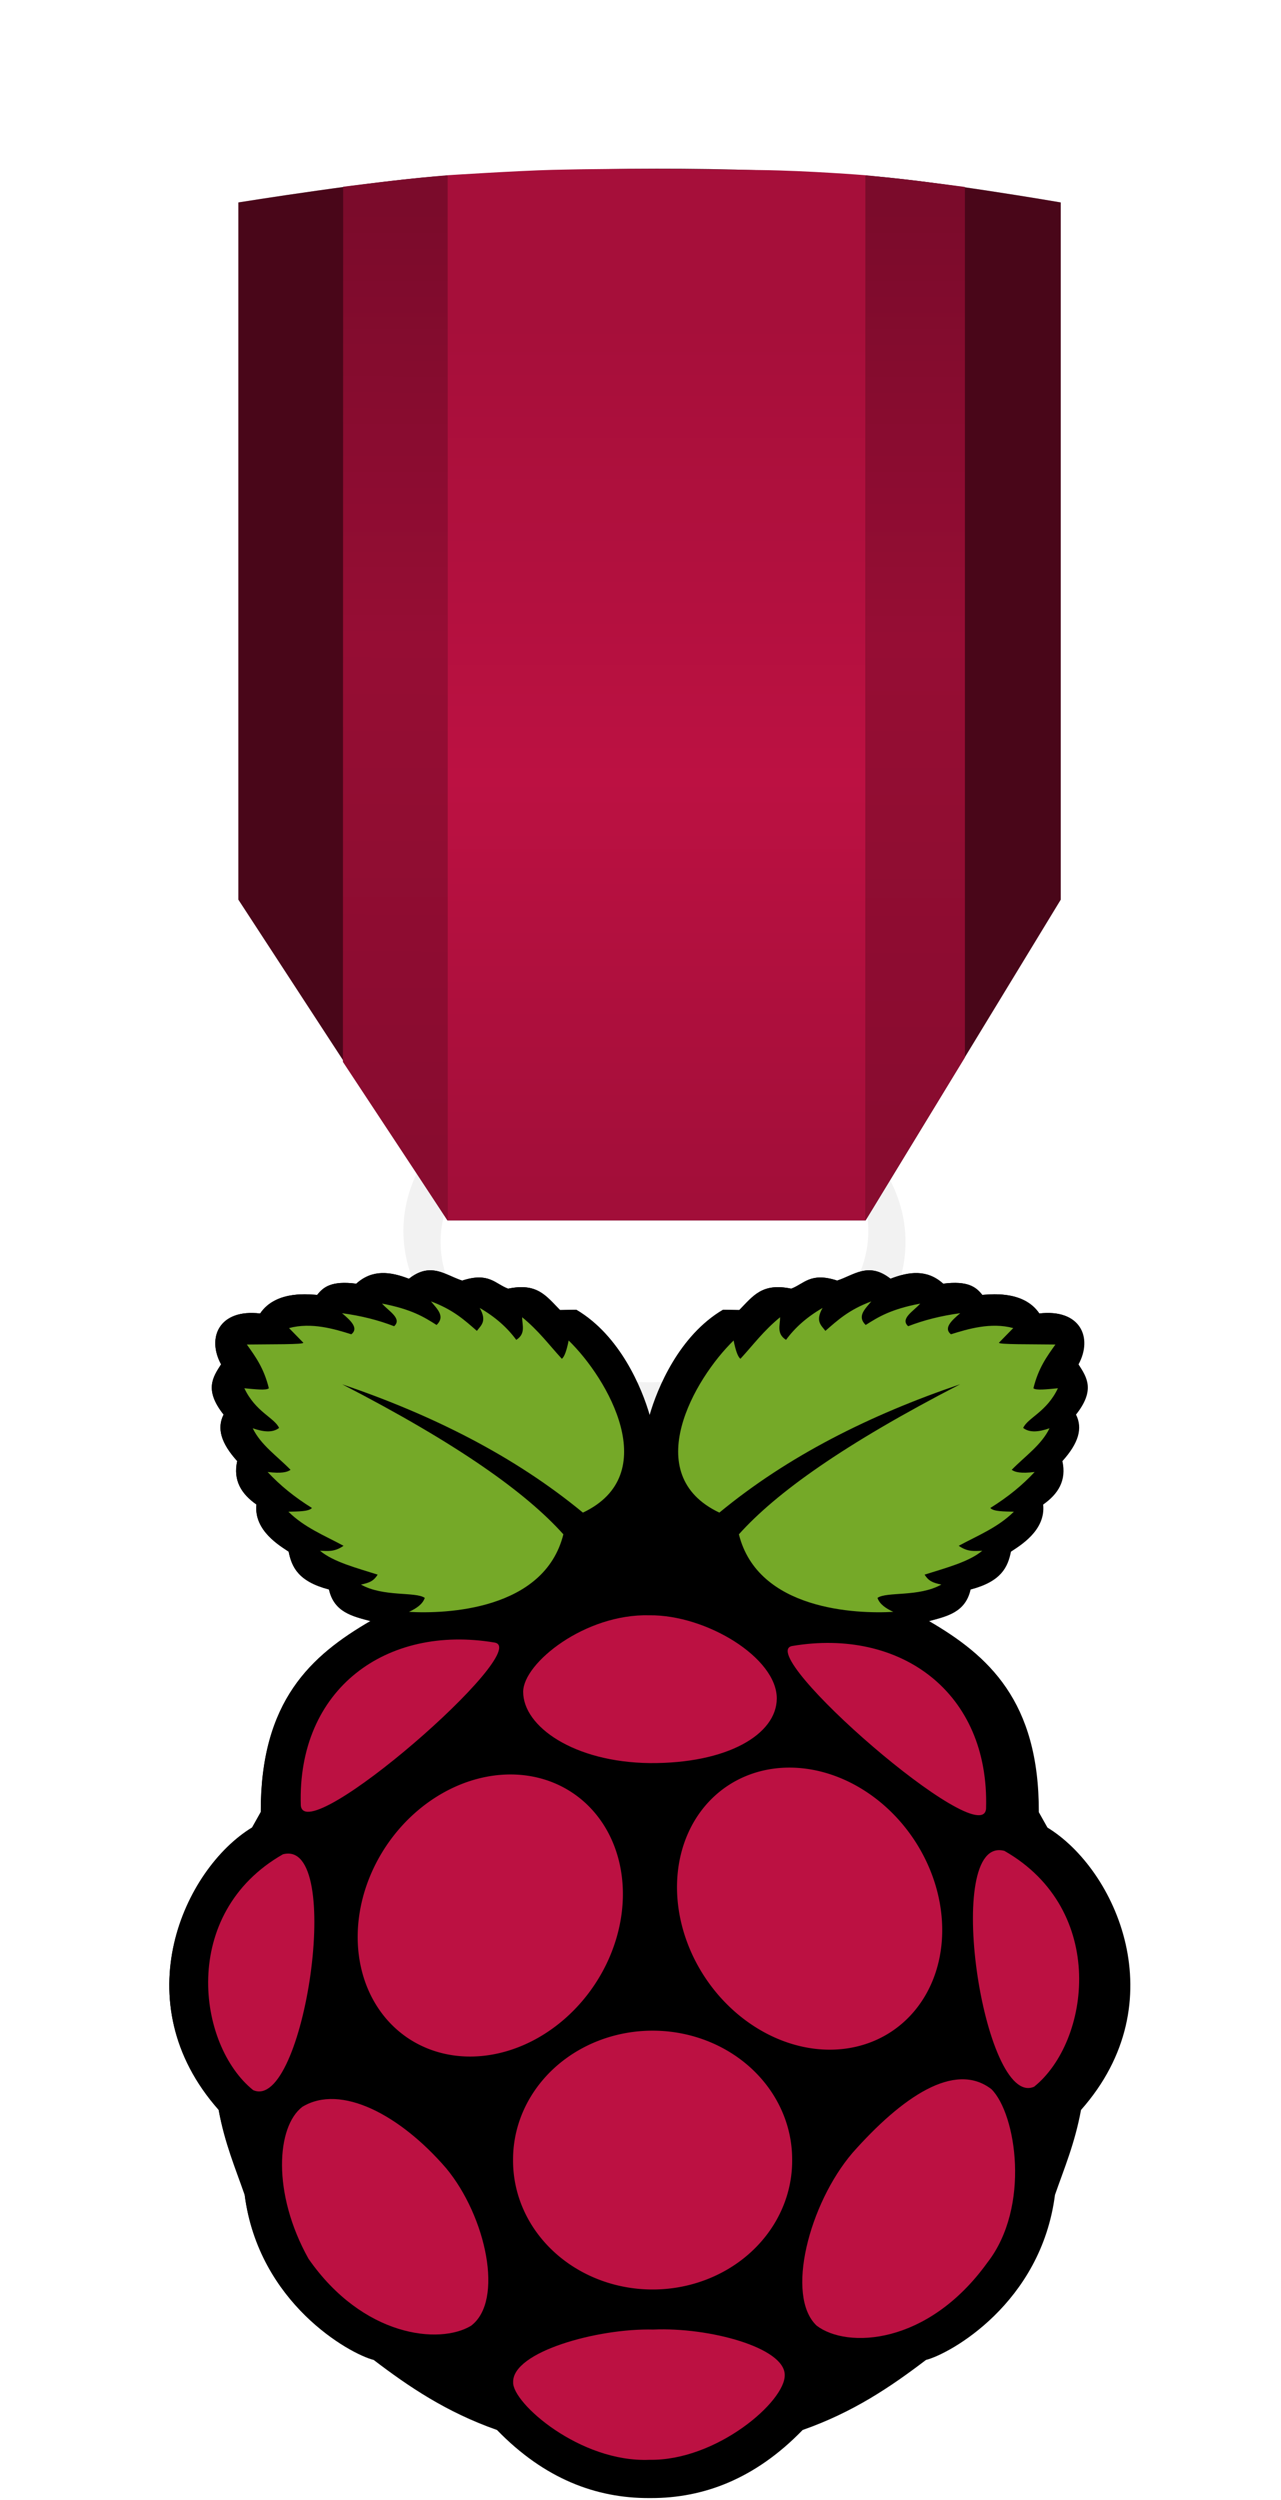<?xml version="1.0" encoding="UTF-8" standalone="no"?>
<!-- Created with Inkscape (http://www.inkscape.org/) -->

<svg
   xmlns:dc="http://purl.org/dc/elements/1.1/"
   xmlns:cc="http://creativecommons.org/ns#"
   xmlns:rdf="http://www.w3.org/1999/02/22-rdf-syntax-ns#"
   xmlns:svg="http://www.w3.org/2000/svg"
   xmlns="http://www.w3.org/2000/svg"
   xmlns:xlink="http://www.w3.org/1999/xlink"
   xmlns:sodipodi="http://sodipodi.sourceforge.net/DTD/sodipodi-0.dtd"
   xmlns:inkscape="http://www.inkscape.org/namespaces/inkscape"
   width="525.17"
   height="1024.404"
   id="svg2"
   version="1.1"
   inkscape:version="0.48.4 r9939"
   sodipodi:docname="raspberry.svg"
   inkscape:export-filename="/home/marguerite/Public/openSUSE-zh-artwork/forum/raspberry.png"
   inkscape:export-xdpi="8.2299995"
   inkscape:export-ydpi="8.2299995">
  <defs
     id="defs4">
    <linearGradient
       id="linearGradient3899">
      <stop
         id="stop3901"
         offset="0"
         style="stop-color:#a60f3a;stop-opacity:1;" />
      <stop
         style="stop-color:#bc1142;stop-opacity:1;"
         offset="0.519"
         id="stop3903" />
      <stop
         id="stop3905"
         offset="1"
         style="stop-color:#a20e39;stop-opacity:1;" />
    </linearGradient>
    <linearGradient
       id="linearGradient5400">
      <stop
         style="stop-color:#eaebd6;stop-opacity:1;"
         offset="0"
         id="stop5402" />
      <stop
         style="stop-color:#fffdfe;stop-opacity:1;"
         offset="1"
         id="stop5404" />
    </linearGradient>
    <linearGradient
       id="linearGradient3851">
      <stop
         style="stop-color:#7b0b2b;stop-opacity:1;"
         offset="0"
         id="stop3853" />
      <stop
         id="stop3865"
         offset="0.454"
         style="stop-color:#960d34;stop-opacity:1;" />
      <stop
         style="stop-color:#880c2f;stop-opacity:1;"
         offset="1"
         id="stop3855" />
    </linearGradient>
    <linearGradient
       id="linearGradient3839">
      <stop
         style="stop-color:#7b0b2b;stop-opacity:1;"
         offset="0"
         id="stop3841" />
      <stop
         id="stop3847"
         offset="0.455"
         style="stop-color:#960d34;stop-opacity:1;" />
      <stop
         style="stop-color:#880c2f;stop-opacity:1;"
         offset="1"
         id="stop3843" />
    </linearGradient>
    <linearGradient
       id="linearGradient3817">
      <stop
         style="stop-color:#106996;stop-opacity:1;"
         offset="0"
         id="stop3819" />
      <stop
         id="stop3825"
         offset="0.452"
         style="stop-color:#1aa7ed;stop-opacity:1;" />
      <stop
         style="stop-color:#1793d1;stop-opacity:1;"
         offset="1"
         id="stop3821" />
    </linearGradient>
    <filter
       inkscape:collect="always"
       id="filter3980"
       x="-0.205"
       width="1.41"
       y="-0.16"
       height="1.321"
       color-interpolation-filters="sRGB">
      <feGaussianBlur
         inkscape:collect="always"
         stdDeviation="28.804"
         id="feGaussianBlur3982" />
    </filter>
    <linearGradient
       inkscape:collect="always"
       xlink:href="#linearGradient3851"
       id="linearGradient3985"
       gradientUnits="userSpaceOnUse"
       x1="515"
       y1="72.362"
       x2="515"
       y2="460.362" />
    <linearGradient
       inkscape:collect="always"
       xlink:href="#linearGradient3839"
       id="linearGradient3988"
       gradientUnits="userSpaceOnUse"
       x1="281"
       y1="72.362"
       x2="280"
       y2="459.362" />
    <linearGradient
       inkscape:collect="always"
       xlink:href="#linearGradient3817"
       id="linearGradient3991"
       gradientUnits="userSpaceOnUse"
       x1="388.571"
       y1="57.21"
       x2="388.571"
       y2="486.648" />
    <filter
       id="filter4077"
       height="1.3"
       width="1.3"
       y="-0.15"
       x="-0.15"
       inkscape:menu-tooltip="Silk carpet texture, horizontal stripes"
       inkscape:menu="Textures"
       inkscape:label="Silk carpet"
       color-interpolation-filters="sRGB">
      <feTurbulence
         id="feTurbulence4079"
         type="turbulence"
         numOctaves="2"
         baseFrequency="0.01 0.11"
         seed="10" />
      <feColorMatrix
         id="feColorMatrix4081"
         result="result5"
         values="1 0 0 0 0 0 1 0 0 0 0 0 1 0 0 0 0 0 1.3 0 " />
      <feComposite
         id="feComposite4083"
         in2="result5"
         in="SourceGraphic"
         operator="out" />
      <feMorphology
         id="feMorphology4085"
         operator="dilate"
         radius="1.3"
         result="result3" />
      <feTurbulence
         id="feTurbulence4087"
         numOctaves="3"
         baseFrequency="0.08 0.05"
         type="fractalNoise"
         seed="7"
         result="result6" />
      <feGaussianBlur
         id="feGaussianBlur4089"
         stdDeviation="0.5"
         result="result7" />
      <feDisplacementMap
         id="feDisplacementMap4091"
         in2="result7"
         in="result3"
         xChannelSelector="R"
         yChannelSelector="G"
         scale="3"
         result="result4" />
      <feComposite
         id="feComposite4093"
         in2="result4"
         in="result4"
         k1="1"
         result="result2"
         operator="arithmetic"
         k2="1"
         k3="0"
         k4="0" />
      <feBlend
         id="feBlend4095"
         in2="result4"
         mode="normal"
         in="result2" />
    </filter>
    <filter
       id="filter4122"
       inkscape:label="Inner Shadow"
       inkscape:menu="Shadows and Glows"
       inkscape:menu-tooltip="Adds a colorizable drop shadow inside"
       color-interpolation-filters="sRGB">
      <feGaussianBlur
         id="feGaussianBlur4124"
         result="result6"
         stdDeviation="1.5" />
      <feComposite
         id="feComposite4126"
         in2="result6"
         operator="atop"
         in="SourceGraphic"
         result="result8" />
      <feComposite
         id="feComposite4128"
         in2="SourceAlpha"
         in="result8"
         operator="atop"
         result="fbSourceGraphic" />
      <feColorMatrix
         result="fbSourceGraphicAlpha"
         in="fbSourceGraphic"
         values="0 0 0 -1 0 0 0 0 -1 0 0 0 0 -1 0 0 0 0 1 0"
         id="feColorMatrix4168" />
      <feGaussianBlur
         id="feGaussianBlur4170"
         stdDeviation="4"
         result="result8"
         in="fbSourceGraphic" />
      <feOffset
         id="feOffset4172"
         dx="4"
         dy="4"
         result="result11" />
      <feComposite
         id="feComposite4174"
         in2="result11"
         result="result6"
         in="fbSourceGraphic"
         operator="in" />
      <feFlood
         id="feFlood4176"
         result="result10"
         in="result6"
         flood-opacity="1"
         flood-color="rgb(0,0,0)" />
      <feBlend
         id="feBlend4178"
         in2="result10"
         mode="normal"
         in="result6"
         result="result12" />
      <feComposite
         id="feComposite4180"
         in2="fbSourceGraphic"
         result="result2"
         operator="in" />
    </filter>
    <filter
       inkscape:collect="always"
       id="filter4190"
       inkscape:label="Sharpen"
       inkscape:menu="Image effects"
       inkscape:menu-tooltip="Sharpen edges and boundaries within the object, force=0.15"
       color-interpolation-filters="sRGB"
       x="0"
       y="0"
       width="1"
       height="1">
      <feGaussianBlur
         inkscape:collect="always"
         stdDeviation="2.565"
         id="feGaussianBlur4192"
         result="fbSourceGraphic" />
      <feColorMatrix
         result="fbSourceGraphicAlpha"
         in="fbSourceGraphic"
         values="0 0 0 -1 0 0 0 0 -1 0 0 0 0 -1 0 0 0 0 1 0"
         id="feColorMatrix4238" />
      <feGaussianBlur
         id="feGaussianBlur4240"
         in="fbSourceGraphic"
         stdDeviation="0.01 5"
         result="fbSourceGraphic" />
      <feColorMatrix
         result="fbSourceGraphicAlpha"
         in="fbSourceGraphic"
         values="0 0 0 -1 0 0 0 0 -1 0 0 0 0 -1 0 0 0 0 1 0"
         id="feColorMatrix4242" />
      <feConvolveMatrix
         id="feConvolveMatrix4244"
         order="3 3"
         kernelMatrix="0 -0.15 0 -0.15 1.6 -0.15 0 -0.15 0"
         divisor="1"
         in="fbSourceGraphic"
         targetX="1"
         targetY="1" />
    </filter>
    <linearGradient
       inkscape:collect="always"
       xlink:href="#linearGradient3509"
       id="linearGradient4353"
       gradientUnits="userSpaceOnUse"
       x1="-528.156"
       y1="241.797"
       x2="-117.812"
       y2="241.797" />
    <linearGradient
       id="linearGradient3509">
      <stop
         id="stop3511"
         style="stop-color:#ffffff;stop-opacity:1"
         offset="0" />
      <stop
         id="stop3513"
         style="stop-color:#ffffff;stop-opacity:0"
         offset="1" />
    </linearGradient>
    <linearGradient
       id="linearGradient5268">
      <stop
         id="stop5270"
         style="stop-color:#ffffff;stop-opacity:1"
         offset="0" />
      <stop
         id="stop5272"
         style="stop-color:#ffffff;stop-opacity:0"
         offset="1" />
    </linearGradient>
    <linearGradient
       id="linearGradient5275">
      <stop
         id="stop5277"
         style="stop-color:#ffffff;stop-opacity:1"
         offset="0" />
      <stop
         id="stop5279"
         style="stop-color:#ffffff;stop-opacity:0"
         offset="1" />
    </linearGradient>
    <linearGradient
       inkscape:collect="always"
       xlink:href="#linearGradient3509"
       id="linearGradient4646"
       gradientUnits="userSpaceOnUse"
       x1="277.945"
       y1="706.171"
       x2="273.608"
       y2="441.798"
       gradientTransform="translate(21.311,6.943)" />
    <linearGradient
       id="linearGradient5282">
      <stop
         id="stop5284"
         style="stop-color:#ffffff;stop-opacity:1"
         offset="0" />
      <stop
         id="stop5286"
         style="stop-color:#ffffff;stop-opacity:0"
         offset="1" />
    </linearGradient>
    <linearGradient
       inkscape:collect="always"
       xlink:href="#linearGradient5400"
       id="linearGradient5406"
       x1="351"
       y1="530.362"
       x2="351"
       y2="966.62"
       gradientUnits="userSpaceOnUse" />
    <filter
       id="filter5408"
       inkscape:label="Inner Shadow"
       inkscape:menu="Shadows and Glows"
       inkscape:menu-tooltip="Adds a colorizable drop shadow inside"
       color-interpolation-filters="sRGB">
      <feGaussianBlur
         id="feGaussianBlur5410"
         result="result6"
         stdDeviation="1.5" />
      <feComposite
         id="feComposite5412"
         in2="result6"
         operator="atop"
         in="SourceGraphic"
         result="result8" />
      <feComposite
         id="feComposite5414"
         in2="SourceAlpha"
         in="result8"
         operator="atop"
         result="fbSourceGraphic" />
      <feColorMatrix
         result="fbSourceGraphicAlpha"
         in="fbSourceGraphic"
         values="0 0 0 -1 0 0 0 0 -1 0 0 0 0 -1 0 0 0 0 1 0"
         id="feColorMatrix5416" />
      <feGaussianBlur
         id="feGaussianBlur5418"
         stdDeviation="4"
         result="result8"
         in="fbSourceGraphic" />
      <feOffset
         id="feOffset5420"
         dx="4"
         dy="4"
         result="result11" />
      <feComposite
         id="feComposite5422"
         in2="result11"
         result="result6"
         in="fbSourceGraphic"
         operator="in" />
      <feFlood
         id="feFlood5424"
         result="result10"
         in="result6"
         flood-opacity="1"
         flood-color="rgb(0,0,0)" />
      <feBlend
         id="feBlend5426"
         in2="result10"
         mode="normal"
         in="result6"
         result="result12" />
      <feComposite
         id="feComposite5428"
         in2="fbSourceGraphic"
         result="result2"
         operator="in" />
    </filter>
    <radialGradient
       gradientUnits="userSpaceOnUse"
       r="14.32"
       cy="44.608"
       cx="78.776"
       id="rect10551_3_">
      <stop
         id="stop95"
         style="stop-color:#2E3436"
         offset="0" />
      <stop
         id="stop97"
         style="stop-color:#000000;stop-opacity:1;"
         offset="0.722" />
      <stop
         id="stop99"
         style="stop-color:#2E3436"
         offset="1" />
    </radialGradient>
    <clipPath
       id="clipPath3368"
       clipPathUnits="userSpaceOnUse">
      <rect
         y="-31.078"
         x="57.035"
         height="653.875"
         width="915.425"
         id="rect3370"
         style="fill:#1f1f1f;fill-opacity:1;stroke:none"
         rx="20.782"
         ry="20.782" />
    </clipPath>
    <mask
       id="mask3667"
       maskUnits="userSpaceOnUse">
      <g
         style="filter:url(#filter3587)"
         id="g3669">
        <rect
           style="fill:url(#linearGradient3675);fill-opacity:1;stroke:none"
           id="rect3671"
           width="577.109"
           height="1144.758"
           x="-296.439"
           y="790.613" />
        <rect
           y="790.613"
           x="-990.231"
           height="1144.758"
           width="577.109"
           id="rect3673"
           style="fill:url(#linearGradient3677);fill-opacity:1;stroke:none"
           transform="scale(-1,1)" />
      </g>
    </mask>
    <filter
       color-interpolation-filters="sRGB"
       id="filter3587"
       inkscape:collect="always">
      <feGaussianBlur
         id="feGaussianBlur3589"
         stdDeviation="14.706"
         inkscape:collect="always" />
    </filter>
    <linearGradient
       y2="1362.992"
       x2="198.677"
       y1="1362.992"
       x1="-116.683"
       gradientUnits="userSpaceOnUse"
       id="linearGradient3675"
       xlink:href="#linearGradient3563"
       inkscape:collect="always" />
    <linearGradient
       id="linearGradient3563"
       inkscape:collect="always">
      <stop
         id="stop3565"
         offset="0"
         style="stop-color:#ffffff;stop-opacity:1;" />
      <stop
         id="stop3567"
         offset="1"
         style="stop-color:#ffffff;stop-opacity:0;" />
    </linearGradient>
    <linearGradient
       y2="1362.992"
       x2="198.677"
       y1="1362.992"
       x1="-116.683"
       gradientTransform="translate(-693.792,0)"
       gradientUnits="userSpaceOnUse"
       id="linearGradient3677"
       xlink:href="#linearGradient3563"
       inkscape:collect="always" />
    <mask
       id="mask3521"
       maskUnits="userSpaceOnUse">
      <rect
         y="919.911"
         x="-156.526"
         height="804.169"
         width="1087.993"
         id="rect3523"
         style="fill:url(#radialGradient3525);fill-opacity:1;stroke:none" />
    </mask>
    <radialGradient
       r="543.996"
       fy="1331.456"
       fx="389.47"
       cy="1331.456"
       cx="389.47"
       gradientTransform="matrix(0.965,0,0,1.307,11.547,-418.546)"
       gradientUnits="userSpaceOnUse"
       id="radialGradient3525"
       xlink:href="#linearGradient3469"
       inkscape:collect="always" />
    <linearGradient
       id="linearGradient3469">
      <stop
         id="stop3471"
         offset="0"
         style="stop-color:#ffffff;stop-opacity:0;" />
      <stop
         id="stop3473"
         offset="1"
         style="stop-color:#ffffff;stop-opacity:1;" />
    </linearGradient>
    <mask
       id="mask3702"
       maskUnits="userSpaceOnUse">
      <rect
         transform="scale(1,-1)"
         ry="0"
         rx="1.089"
         y="-100.865"
         x="-68.231"
         height="42.521"
         width="214.581"
         id="rect3704"
         style="fill:url(#linearGradient3706);fill-opacity:1;stroke:none" />
    </mask>
    <linearGradient
       y2="111.628"
       x2="49.443"
       y1="72.074"
       x1="49.443"
       gradientTransform="translate(0,-191.233)"
       gradientUnits="userSpaceOnUse"
       id="linearGradient3706"
       xlink:href="#linearGradient3686"
       inkscape:collect="always" />
    <linearGradient
       id="linearGradient3686"
       inkscape:collect="always">
      <stop
         id="stop3688"
         offset="0"
         style="stop-color:#ffffff;stop-opacity:1;" />
      <stop
         id="stop3690"
         offset="1"
         style="stop-color:#ffffff;stop-opacity:0;" />
    </linearGradient>
    <clipPath
       id="clipPath4613"
       clipPathUnits="userSpaceOnUse">
      <rect
         y="-31.078"
         x="57.035"
         height="653.875"
         width="915.425"
         id="rect4615"
         style="fill:#1f1f1f;fill-opacity:1;stroke:none"
         rx="20.782"
         ry="20.782" />
    </clipPath>
    <mask
       id="mask4617"
       maskUnits="userSpaceOnUse">
      <g
         style="filter:url(#filter3587)"
         id="g4619">
        <rect
           style="fill:url(#linearGradient3675);fill-opacity:1;stroke:none"
           id="rect4621"
           width="577.109"
           height="1144.758"
           x="-296.439"
           y="790.613" />
        <rect
           y="790.613"
           x="-990.231"
           height="1144.758"
           width="577.109"
           id="rect4623"
           style="fill:url(#linearGradient3677);fill-opacity:1;stroke:none"
           transform="scale(-1,1)" />
      </g>
    </mask>
    <linearGradient
       y2="1362.992"
       x2="198.677"
       y1="1362.992"
       x1="-116.683"
       gradientUnits="userSpaceOnUse"
       id="linearGradient4629"
       xlink:href="#linearGradient3563"
       inkscape:collect="always" />
    <linearGradient
       y2="1362.992"
       x2="198.677"
       y1="1362.992"
       x1="-116.683"
       gradientTransform="translate(-693.792,0)"
       gradientUnits="userSpaceOnUse"
       id="linearGradient4637"
       xlink:href="#linearGradient3563"
       inkscape:collect="always" />
    <mask
       id="mask4701"
       maskUnits="userSpaceOnUse">
      <rect
         y="919.911"
         x="-156.526"
         height="804.169"
         width="1087.993"
         id="rect4703"
         style="fill:url(#radialGradient3525);fill-opacity:1;stroke:none" />
    </mask>
    <radialGradient
       r="543.996"
       fy="1331.456"
       fx="389.47"
       cy="1331.456"
       cx="389.47"
       gradientTransform="matrix(0.965,0,0,1.307,11.547,-418.546)"
       gradientUnits="userSpaceOnUse"
       id="radialGradient4705"
       xlink:href="#linearGradient3469"
       inkscape:collect="always" />
    <linearGradient
       id="linearGradient4707">
      <stop
         id="stop4709"
         offset="0"
         style="stop-color:#ffffff;stop-opacity:0;" />
      <stop
         id="stop4711"
         offset="1"
         style="stop-color:#ffffff;stop-opacity:1;" />
    </linearGradient>
    <linearGradient
       id="linearGradient3398">
      <stop
         id="stop3400"
         offset="0"
         style="stop-color:#4dc7ff;stop-opacity:1;" />
      <stop
         id="stop3402"
         offset="1"
         style="stop-color:#c6f4ff;stop-opacity:0;" />
    </linearGradient>
    <linearGradient
       gradientTransform="translate(229.838,405.962)"
       y2="31.235"
       x2="104.532"
       y1="26.589"
       x1="92.628"
       gradientUnits="userSpaceOnUse"
       id="XMLID_1_">
      <stop
         id="stop19"
         style="stop-color:#FFFFFF"
         offset="0" />
      <stop
         id="stop21"
         style="stop-color:#888888"
         offset="0.639" />
    </linearGradient>
    <linearGradient
       id="linearGradient3290">
      <stop
         style="stop-color:yellow;stop-opacity:1;"
         offset="0"
         id="stop4492" />
      <stop
         style="stop-color:#f07800;stop-opacity:1;"
         offset="1"
         id="stop4494" />
    </linearGradient>
    <linearGradient
       gradientTransform="translate(229.838,405.962)"
       y2="31.235"
       x2="104.532"
       y1="26.589"
       x1="92.628"
       gradientUnits="userSpaceOnUse"
       id="linearGradient4781">
      <stop
         id="stop4783"
         style="stop-color:#FFFFFF"
         offset="0" />
      <stop
         id="stop4785"
         style="stop-color:#888888"
         offset="0.639" />
    </linearGradient>
    <linearGradient
       id="linearGradient3309">
      <stop
         style="stop-color:#f8ff8a;stop-opacity:1"
         offset="0"
         id="stop3311" />
      <stop
         style="stop-color:#ffffff;stop-opacity:0;"
         offset="1"
         id="stop3313" />
    </linearGradient>
    <linearGradient
       id="linearGradient1563">
      <stop
         id="stop1565"
         offset="0"
         style="stop-color:#ffffff;stop-opacity:1;" />
      <stop
         id="stop1567"
         offset="1"
         style="stop-color:white;stop-opacity:0;" />
    </linearGradient>
    <linearGradient
       id="linearGradient3946">
      <stop
         style="stop-color:#552b00;stop-opacity:1;"
         offset="0"
         id="stop3624" />
      <stop
         style="stop-color:#673400;stop-opacity:0;"
         offset="1"
         id="stop3950" />
    </linearGradient>
    <linearGradient
       id="linearGradient4845">
      <stop
         id="stop4847"
         offset="0"
         style="stop-color:#4dc7ff;stop-opacity:1;" />
      <stop
         id="stop4849"
         offset="1"
         style="stop-color:#c6f4ff;stop-opacity:0;" />
    </linearGradient>
    <linearGradient
       x1="9.6"
       y1="68.4"
       x2="129.6"
       y2="68.4"
       id="XMLID_18_"
       gradientUnits="userSpaceOnUse"
       gradientTransform="matrix(-1,-4.371139e-8,4.371139e-8,-1,1186.544,-193.371)">
      <stop
         style="stop-color:#003685;stop-opacity:1"
         offset="0"
         id="stop3251" />
      <stop
         style="stop-color:#083c8f;stop-opacity:1"
         offset="0.011"
         id="stop15" />
      <stop
         style="stop-color:#2451b1;stop-opacity:1"
         offset="0.053"
         id="stop17" />
      <stop
         style="stop-color:#3b63cd;stop-opacity:1"
         offset="0.099"
         id="stop3716" />
      <stop
         style="stop-color:#4d71e3;stop-opacity:1"
         offset="0.148"
         id="stop3718" />
      <stop
         style="stop-color:#597bf3;stop-opacity:1"
         offset="0.201"
         id="stop23" />
      <stop
         style="stop-color:#6180fc;stop-opacity:1"
         offset="0.262"
         id="stop25" />
      <stop
         style="stop-color:#6382ff;stop-opacity:1"
         offset="0.349"
         id="stop27" />
      <stop
         style="stop-color:#6382ff;stop-opacity:1"
         offset="0.586"
         id="stop31" />
      <stop
         style="stop-color:#003685;stop-opacity:1"
         offset="1"
         id="stop33" />
    </linearGradient>
    <radialGradient
       cx="69.6"
       cy="68.4"
       r="85"
       id="XMLID_20_"
       gradientUnits="userSpaceOnUse"
       gradientTransform="translate(1047.343,-330.171)">
      <stop
         style="stop-color:#6193ff;stop-opacity:1"
         offset="0.5"
         id="stop47" />
      <stop
         style="stop-color:#003685;stop-opacity:1"
         offset="0.781"
         id="stop3728" />
      <stop
         style="stop-color:#709dff;stop-opacity:1"
         offset="1"
         id="stop3730" />
    </radialGradient>
    <radialGradient
       cx="69.6"
       cy="145.4"
       r="141"
       id="XMLID_21_"
       gradientUnits="userSpaceOnUse"
       gradientTransform="translate(1047.343,-330.171)">
      <stop
         style="stop-color:#2c72c7;stop-opacity:0"
         offset="0.337"
         id="stop58" />
      <stop
         style="stop-color:#2c72c7;stop-opacity:1"
         offset="0.58"
         id="stop60" />
      <stop
         style="stop-color:#2c72c7;stop-opacity:0"
         offset="1"
         id="stop62" />
    </radialGradient>
    <filter
       color-interpolation-filters="sRGB"
       id="AI_Sfocatura_4">
      <feGaussianBlur
         stdDeviation="4"
         id="feGaussianBlur6" />
    </filter>
    <clipPath
       id="clipPath4458">
      <use
         id="use4460"
         x="0"
         y="0"
         width="1"
         height="1"
         xlink:href="#XMLID_10_" />
    </clipPath>
    <linearGradient
       x1="115.977"
       y1="72.4"
       x2="115.977"
       y2="120.4"
       id="XMLID_23_"
       gradientUnits="userSpaceOnUse">
      <stop
         style="stop-color:#00316e;stop-opacity:0"
         offset="0"
         id="stop79" />
      <stop
         style="stop-color:#00316e;stop-opacity:1"
         offset="1"
         id="stop81" />
    </linearGradient>
    <filter
       color-interpolation-filters="sRGB"
       x="-0.292"
       width="1.584"
       y="-0.057"
       height="1.115"
       id="filter4442">
      <feGaussianBlur
         inkscape:collect="always"
         stdDeviation="2.409"
         id="feGaussianBlur4444" />
    </filter>
    <linearGradient
       x1="115.977"
       y1="72.4"
       x2="115.977"
       y2="120.4"
       id="linearGradient4890"
       gradientUnits="userSpaceOnUse">
      <stop
         style="stop-color:#00316e;stop-opacity:0"
         offset="0"
         id="stop4892" />
      <stop
         style="stop-color:#00316e;stop-opacity:1"
         offset="1"
         id="stop4894" />
    </linearGradient>
    <filter
       color-interpolation-filters="sRGB"
       x="-0.292"
       width="1.584"
       y="-0.057"
       height="1.115"
       id="filter4446">
      <feGaussianBlur
         inkscape:collect="always"
         stdDeviation="2.409"
         id="feGaussianBlur4448" />
    </filter>
    <radialGradient
       cx="76.764"
       cy="58.062"
       r="66.164"
       id="XMLID_27_"
       gradientUnits="userSpaceOnUse"
       gradientTransform="matrix(0.94,0,0,0.94,4.215,4.133)">
      <stop
         style="stop-color:#ffffff;stop-opacity:1"
         offset="0"
         id="stop3750" />
      <stop
         style="stop-color:#fdfdfc;stop-opacity:1"
         offset="0.328"
         id="stop109" />
      <stop
         style="stop-color:#f4f5f4;stop-opacity:1"
         offset="0.677"
         id="stop3753" />
      <stop
         style="stop-color:#cacfd0;stop-opacity:1;"
         offset="1"
         id="stop3755" />
    </radialGradient>
    <radialGradient
       cx="66.137"
       cy="0.754"
       r="81.971"
       id="XMLID_25_"
       gradientUnits="userSpaceOnUse"
       gradientTransform="matrix(0.946,0,0,1,1051.132,-330.171)">
      <stop
         style="stop-color:#ffffff;stop-opacity:1;"
         offset="0.13"
         id="stop3759" />
      <stop
         style="stop-color:#ffffff;stop-opacity:0.169;"
         offset="0.5"
         id="stop3761" />
    </radialGradient>
    <radialGradient
       inkscape:collect="always"
       xlink:href="#linearGradient3699"
       id="radialGradient5881"
       gradientUnits="userSpaceOnUse"
       gradientTransform="matrix(0.517,0,0,2.85,50.509,-495.841)"
       cx="104.53"
       cy="249.748"
       fx="104.53"
       fy="249.748"
       r="58.048" />
    <linearGradient
       id="linearGradient3699">
      <stop
         id="stop3701"
         offset="0"
         style="stop-color:#ffffff;stop-opacity:1;" />
      <stop
         id="stop3703"
         offset="1"
         style="stop-color:#ffffff;stop-opacity:0;" />
    </linearGradient>
    <filter
       color-interpolation-filters="sRGB"
       id="filter4916">
      <feGaussianBlur
         stdDeviation="4"
         id="feGaussianBlur4918" />
    </filter>
    <linearGradient
       id="linearGradient3207">
      <stop
         style="stop-color:#ffffff;stop-opacity:1;"
         offset="0"
         id="stop3209" />
      <stop
         style="stop-color:#ffffff;stop-opacity:0;"
         offset="1"
         id="stop3211" />
    </linearGradient>
    <linearGradient
       id="XMLID_24_"
       gradientUnits="userSpaceOnUse"
       x1="181.016"
       y1="0"
       x2="181.016"
       y2="142.493">
      <stop
         offset="0"
         style="stop-color:#9fa4a5;stop-opacity:1;"
         id="stop3805" />
      <stop
         offset="0.455"
         style="stop-color:#cdd0d3;stop-opacity:1;"
         id="stop3807" />
      <stop
         offset="1"
         style="stop-color:#ffffff;stop-opacity:1;"
         id="stop64" />
    </linearGradient>
    <linearGradient
       y2="291.213"
       x2="212.952"
       y1="252.209"
       x1="431.973"
       gradientUnits="userSpaceOnUse"
       id="linearGradient5228">
      <stop
         id="stop5230"
         style="stop-color:#555555;stop-opacity:0.759;"
         offset="0" />
      <stop
         id="stop5232"
         style="stop-color:#666666;stop-opacity:0.241;"
         offset="0.5" />
      <stop
         id="stop5234"
         style="stop-color:#333333;stop-opacity:0.81;"
         offset="0.899" />
    </linearGradient>
    <linearGradient
       id="linearGradient4947"
       gradientUnits="userSpaceOnUse"
       x1="181.016"
       y1="0"
       x2="181.016"
       y2="142.493">
      <stop
         offset="0"
         style="stop-color:#9fa4a5;stop-opacity:1;"
         id="stop4949" />
      <stop
         offset="0.455"
         style="stop-color:#cdd0d3;stop-opacity:1;"
         id="stop4951" />
      <stop
         offset="1"
         style="stop-color:#ffffff;stop-opacity:1;"
         id="stop4953" />
    </linearGradient>
    <linearGradient
       id="XMLID_9_"
       gradientUnits="userSpaceOnUse"
       x1="71.999"
       y1="14.258"
       x2="71.999"
       y2="19.958"
       gradientTransform="matrix(1.003,0,0,1,-8.237,8)">
      <stop
         offset="0.25"
         style="stop-color:#71a8f5;stop-opacity:0;"
         id="stop46" />
      <stop
         offset="1"
         style="stop-color:#0057ae;stop-opacity:1"
         id="stop48" />
    </linearGradient>
    <linearGradient
       id="linearGradient4273">
      <stop
         style="stop-color:#ffffff;stop-opacity:1;"
         offset="0"
         id="stop4275" />
      <stop
         id="stop4474"
         offset="0.5"
         style="stop-color:#ffffff;stop-opacity:0.844;" />
      <stop
         style="stop-color:#ffffff;stop-opacity:0;"
         offset="1"
         id="stop4277" />
    </linearGradient>
    <linearGradient
       inkscape:collect="always"
       xlink:href="#linearGradient4034"
       id="linearGradient5883"
       gradientUnits="userSpaceOnUse"
       x1="221.04"
       y1="507.973"
       x2="57.036"
       y2="75.506" />
    <linearGradient
       inkscape:collect="always"
       id="linearGradient4034">
      <stop
         style="stop-color:#000000;stop-opacity:1;"
         offset="0"
         id="stop4036" />
      <stop
         style="stop-color:#000000;stop-opacity:0;"
         offset="1"
         id="stop4038" />
    </linearGradient>
    <clipPath
       clipPathUnits="userSpaceOnUse"
       id="clipPath4108">
      <path
         inkscape:connector-curvature="0"
         style="fill:url(#linearGradient4112);fill-opacity:1"
         d="m 108,104 c -0.532,9.178 -22.569,18.621 -44,18.621 C 39.712,122.621 20.001,113.936 20,104 L 19.995,17.783 108,17.831 108,104 z"
         id="path4110"
         sodipodi:nodetypes="cssccc" />
    </clipPath>
    <linearGradient
       id="linearGradient4246">
      <stop
         style="stop-color:#ffffff;stop-opacity:0;"
         offset="0"
         id="stop4248" />
      <stop
         id="stop4252"
         offset="0.17"
         style="stop-color:#ffffff;stop-opacity:0.764;" />
      <stop
         style="stop-color:#ffffff;stop-opacity:0;"
         offset="1"
         id="stop4250" />
    </linearGradient>
    <linearGradient
       id="linearGradient4307">
      <stop
         style="stop-color:#000000;stop-opacity:0;"
         offset="0"
         id="stop4309" />
      <stop
         id="stop4315"
         offset="0.5"
         style="stop-color:#000000;stop-opacity:0.025;" />
      <stop
         style="stop-color:#000000;stop-opacity:0.251;"
         offset="0.75"
         id="stop4317" />
      <stop
         style="stop-color:#2d2d2d;stop-opacity:1;"
         offset="1"
         id="stop4311" />
    </linearGradient>
    <clipPath
       clipPathUnits="userSpaceOnUse"
       id="clipPath4113">
      <rect
         style="fill:#000000;fill-opacity:0.955;stroke:none"
         id="rect4115"
         width="18.693"
         height="105.56"
         x="-126.301"
         y="18.388"
         rx="1.097"
         ry="0.072" />
    </clipPath>
    <linearGradient
       id="linearGradient4393">
      <stop
         style="stop-color:#495761;stop-opacity:0.858;"
         offset="0"
         id="stop4395" />
      <stop
         style="stop-color:#555555;stop-opacity:0"
         offset="1"
         id="stop4397" />
    </linearGradient>
    <clipPath
       clipPathUnits="userSpaceOnUse"
       id="clipPath4109">
      <rect
         ry="0.072"
         rx="1.097"
         y="18.388"
         x="-144.994"
         height="105.56"
         width="18.693"
         id="rect4111"
         style="fill:#000000;fill-opacity:0.955;stroke:none" />
    </clipPath>
    <linearGradient
       id="linearGradient5020">
      <stop
         style="stop-color:#495761;stop-opacity:0.858;"
         offset="0"
         id="stop5022" />
      <stop
         style="stop-color:#555555;stop-opacity:0"
         offset="1"
         id="stop5024" />
    </linearGradient>
    <clipPath
       clipPathUnits="userSpaceOnUse"
       id="clipPath4105">
      <rect
         style="fill:#000000;fill-opacity:0.955;stroke:none"
         id="rect4107"
         width="18.693"
         height="105.56"
         x="-163.687"
         y="18.388"
         rx="1.097"
         ry="0.072" />
    </clipPath>
    <linearGradient
       id="linearGradient5029">
      <stop
         style="stop-color:#495761;stop-opacity:0.858;"
         offset="0"
         id="stop5031" />
      <stop
         style="stop-color:#555555;stop-opacity:0"
         offset="1"
         id="stop5033" />
    </linearGradient>
    <radialGradient
       inkscape:collect="always"
       xlink:href="#linearGradient3699"
       id="radialGradient5885"
       gradientUnits="userSpaceOnUse"
       gradientTransform="matrix(0.517,0,0,2.85,50.509,-495.841)"
       cx="104.53"
       cy="249.748"
       fx="104.53"
       fy="249.748"
       r="58.048" />
    <linearGradient
       id="linearGradient5036">
      <stop
         id="stop5038"
         offset="0"
         style="stop-color:#ffffff;stop-opacity:1;" />
      <stop
         id="stop5040"
         offset="1"
         style="stop-color:#ffffff;stop-opacity:0;" />
    </linearGradient>
    <filter
       color-interpolation-filters="sRGB"
       id="filter5042">
      <feGaussianBlur
         stdDeviation="4"
         id="feGaussianBlur5044" />
    </filter>
    <linearGradient
       id="linearGradient5047">
      <stop
         style="stop-color:#ffffff;stop-opacity:1;"
         offset="0"
         id="stop5049" />
      <stop
         style="stop-color:#ffffff;stop-opacity:0;"
         offset="1"
         id="stop5051" />
    </linearGradient>
    <linearGradient
       id="linearGradient5058"
       gradientUnits="userSpaceOnUse"
       x1="181.016"
       y1="0"
       x2="181.016"
       y2="142.493">
      <stop
         offset="0"
         style="stop-color:#9fa4a5;stop-opacity:1;"
         id="stop5060" />
      <stop
         offset="0.455"
         style="stop-color:#cdd0d3;stop-opacity:1;"
         id="stop5062" />
      <stop
         offset="1"
         style="stop-color:#ffffff;stop-opacity:1;"
         id="stop5064" />
    </linearGradient>
    <linearGradient
       y2="291.213"
       x2="212.952"
       y1="252.209"
       x1="431.973"
       gradientUnits="userSpaceOnUse"
       id="linearGradient5085">
      <stop
         id="stop5087"
         style="stop-color:#555555;stop-opacity:0.759;"
         offset="0" />
      <stop
         id="stop5089"
         style="stop-color:#666666;stop-opacity:0.241;"
         offset="0.5" />
      <stop
         id="stop5091"
         style="stop-color:#333333;stop-opacity:0.81;"
         offset="0.899" />
    </linearGradient>
    <linearGradient
       id="linearGradient5094"
       gradientUnits="userSpaceOnUse"
       x1="181.016"
       y1="0"
       x2="181.016"
       y2="142.493">
      <stop
         offset="0"
         style="stop-color:#9fa4a5;stop-opacity:1;"
         id="stop5096" />
      <stop
         offset="0.455"
         style="stop-color:#cdd0d3;stop-opacity:1;"
         id="stop5098" />
      <stop
         offset="1"
         style="stop-color:#ffffff;stop-opacity:1;"
         id="stop5100" />
    </linearGradient>
    <linearGradient
       id="linearGradient5103"
       gradientUnits="userSpaceOnUse"
       x1="71.999"
       y1="14.258"
       x2="71.999"
       y2="19.958"
       gradientTransform="matrix(1.003,0,0,1,-8.237,8)">
      <stop
         offset="0.25"
         style="stop-color:#71a8f5;stop-opacity:0;"
         id="stop5105" />
      <stop
         offset="1"
         style="stop-color:#0057ae;stop-opacity:1"
         id="stop5107" />
    </linearGradient>
    <linearGradient
       id="linearGradient5124">
      <stop
         style="stop-color:#ffffff;stop-opacity:1;"
         offset="0"
         id="stop5126" />
      <stop
         id="stop5128"
         offset="0.5"
         style="stop-color:#ffffff;stop-opacity:0.844;" />
      <stop
         style="stop-color:#ffffff;stop-opacity:0;"
         offset="1"
         id="stop5130" />
    </linearGradient>
    <linearGradient
       inkscape:collect="always"
       xlink:href="#linearGradient4034"
       id="linearGradient5887"
       gradientUnits="userSpaceOnUse"
       x1="221.04"
       y1="507.973"
       x2="57.036"
       y2="75.506" />
    <clipPath
       clipPathUnits="userSpaceOnUse"
       id="clipPath5143">
      <path
         inkscape:connector-curvature="0"
         style="fill:url(#linearGradient4112);fill-opacity:1"
         d="m 108,104 c -0.532,9.178 -22.569,18.621 -44,18.621 C 39.712,122.621 20.001,113.936 20,104 L 19.995,17.783 108,17.831 108,104 z"
         id="path5145"
         sodipodi:nodetypes="cssccc" />
    </clipPath>
    <linearGradient
       id="linearGradient5159">
      <stop
         style="stop-color:#ffffff;stop-opacity:0;"
         offset="0"
         id="stop5161" />
      <stop
         id="stop5163"
         offset="0.17"
         style="stop-color:#ffffff;stop-opacity:0.764;" />
      <stop
         style="stop-color:#ffffff;stop-opacity:0;"
         offset="1"
         id="stop5165" />
    </linearGradient>
    <linearGradient
       id="linearGradient5168">
      <stop
         style="stop-color:#000000;stop-opacity:0;"
         offset="0"
         id="stop5170" />
      <stop
         id="stop5172"
         offset="0.5"
         style="stop-color:#000000;stop-opacity:0.025;" />
      <stop
         style="stop-color:#000000;stop-opacity:0.251;"
         offset="0.75"
         id="stop5174" />
      <stop
         style="stop-color:#2d2d2d;stop-opacity:1;"
         offset="1"
         id="stop5176" />
    </linearGradient>
    <clipPath
       clipPathUnits="userSpaceOnUse"
       id="clipPath5192">
      <rect
         style="fill:#000000;fill-opacity:0.955;stroke:none"
         id="rect5194"
         width="18.693"
         height="105.56"
         x="-126.301"
         y="18.388"
         rx="1.097"
         ry="0.072" />
    </clipPath>
    <linearGradient
       id="linearGradient5197">
      <stop
         style="stop-color:#495761;stop-opacity:0.858;"
         offset="0"
         id="stop5199" />
      <stop
         style="stop-color:#555555;stop-opacity:0"
         offset="1"
         id="stop5201" />
    </linearGradient>
    <clipPath
       clipPathUnits="userSpaceOnUse"
       id="clipPath5203">
      <rect
         ry="0.072"
         rx="1.097"
         y="18.388"
         x="-144.994"
         height="105.56"
         width="18.693"
         id="rect5205"
         style="fill:#000000;fill-opacity:0.955;stroke:none" />
    </clipPath>
    <linearGradient
       id="linearGradient5208">
      <stop
         style="stop-color:#495761;stop-opacity:0.858;"
         offset="0"
         id="stop5210" />
      <stop
         style="stop-color:#555555;stop-opacity:0"
         offset="1"
         id="stop5212" />
    </linearGradient>
    <clipPath
       clipPathUnits="userSpaceOnUse"
       id="clipPath5214">
      <rect
         style="fill:#000000;fill-opacity:0.955;stroke:none"
         id="rect5216"
         width="18.693"
         height="105.56"
         x="-163.687"
         y="18.388"
         rx="1.097"
         ry="0.072" />
    </clipPath>
    <linearGradient
       id="linearGradient5219">
      <stop
         style="stop-color:#495761;stop-opacity:0.858;"
         offset="0"
         id="stop5221" />
      <stop
         style="stop-color:#555555;stop-opacity:0"
         offset="1"
         id="stop5223" />
    </linearGradient>
    <linearGradient
       y2="62.622"
       x2="120.409"
       y1="62.622"
       x1="111.584"
       gradientUnits="userSpaceOnUse"
       id="XMLID_24_-2">
      <stop
         id="stop21-0"
         style="stop-color:#2E3436"
         offset="0.183" />
      <stop
         id="stop23-1"
         style="stop-color:#5C605E"
         offset="0.539" />
      <stop
         id="stop25-3"
         style="stop-color:#7C7F7A"
         offset="0.836" />
      <stop
         id="stop27-5"
         style="stop-color:#888A85"
         offset="1" />
    </linearGradient>
    <linearGradient
       y2="43.694"
       x2="20.19"
       y1="43.694"
       x1="13.747"
       gradientUnits="userSpaceOnUse"
       id="XMLID_25_-6">
      <stop
         id="stop32"
         style="stop-color:#555753"
         offset="0.183" />
      <stop
         id="stop34"
         style="stop-color:#5C5E5A"
         offset="0.227" />
      <stop
         id="stop36"
         style="stop-color:#8F918B"
         offset="0.583" />
      <stop
         id="stop38"
         style="stop-color:#AEB1AA"
         offset="0.852" />
      <stop
         id="stop40"
         style="stop-color:#BABDB6"
         offset="1" />
    </linearGradient>
    <linearGradient
       y2="83.816"
       x2="128"
       y1="83.816"
       x1="114.986"
       gradientUnits="userSpaceOnUse"
       id="XMLID_26_">
      <stop
         id="stop45"
         style="stop-color:#2E3436"
         offset="0.183" />
      <stop
         id="stop47-9"
         style="stop-color:#5C605E"
         offset="0.539" />
      <stop
         id="stop49"
         style="stop-color:#7C7F7A"
         offset="0.836" />
      <stop
         id="stop51"
         style="stop-color:#888A85"
         offset="1" />
    </linearGradient>
    <linearGradient
       y2="63.398"
       x2="11.768"
       y1="63.398"
       x1="0"
       gradientUnits="userSpaceOnUse"
       id="XMLID_27_-1">
      <stop
         id="stop56"
         style="stop-color:#555753"
         offset="0.183" />
      <stop
         id="stop58-0"
         style="stop-color:#5C5E5A"
         offset="0.227" />
      <stop
         id="stop60-5"
         style="stop-color:#8F918B"
         offset="0.583" />
      <stop
         id="stop62-4"
         style="stop-color:#AEB1AA"
         offset="0.852" />
      <stop
         id="stop64-7"
         style="stop-color:#BABDB6"
         offset="1" />
    </linearGradient>
    <linearGradient
       y2="106.597"
       x2="117.675"
       y1="106.597"
       x1="102.827"
       gradientUnits="userSpaceOnUse"
       id="XMLID_28_">
      <stop
         id="stop69"
         style="stop-color:#555753"
         offset="0.183" />
      <stop
         id="stop71"
         style="stop-color:#5C5E5A"
         offset="0.227" />
      <stop
         id="stop73"
         style="stop-color:#8F918B"
         offset="0.583" />
      <stop
         id="stop75"
         style="stop-color:#AEB1AA"
         offset="0.852" />
      <stop
         id="stop77"
         style="stop-color:#BABDB6"
         offset="1" />
    </linearGradient>
    <linearGradient
       y2="107.231"
       x2="107.906"
       y1="107.231"
       x1="86.367"
       gradientUnits="userSpaceOnUse"
       id="XMLID_29_">
      <stop
         id="stop82"
         style="stop-color:#555753"
         offset="0.183" />
      <stop
         id="stop84"
         style="stop-color:#5C5E5A"
         offset="0.227" />
      <stop
         id="stop86"
         style="stop-color:#8F918B"
         offset="0.583" />
      <stop
         id="stop88"
         style="stop-color:#AEB1AA"
         offset="0.852" />
      <stop
         id="stop90"
         style="stop-color:#BABDB6"
         offset="1" />
    </linearGradient>
    <linearGradient
       y2="91.194"
       x2="20.277"
       y1="91.194"
       x1="5.963"
       gradientUnits="userSpaceOnUse"
       id="XMLID_30_">
      <stop
         id="stop97-4"
         style="stop-color:#555753"
         offset="0.183" />
      <stop
         id="stop99-0"
         style="stop-color:#5C5E5A"
         offset="0.278" />
      <stop
         id="stop101"
         style="stop-color:#7C7E79"
         offset="0.742" />
      <stop
         id="stop103"
         style="stop-color:#888A85"
         offset="1" />
    </linearGradient>
    <linearGradient
       y2="96.171"
       x2="35.311"
       y1="96.171"
       x1="18.756"
       gradientUnits="userSpaceOnUse"
       id="XMLID_31_">
      <stop
         id="stop108"
         style="stop-color:#555753"
         offset="0.183" />
      <stop
         id="stop110"
         style="stop-color:#5C5E5A"
         offset="0.227" />
      <stop
         id="stop112"
         style="stop-color:#8F918B"
         offset="0.583" />
      <stop
         id="stop114"
         style="stop-color:#AEB1AA"
         offset="0.852" />
      <stop
         id="stop116"
         style="stop-color:#BABDB6"
         offset="1" />
    </linearGradient>
    <linearGradient
       y2="111.514"
       x2="75.081"
       y1="111.514"
       x1="49.718"
       gradientUnits="userSpaceOnUse"
       id="XMLID_32_">
      <stop
         id="stop121"
         style="stop-color:#555753"
         offset="0.183" />
      <stop
         id="stop123"
         style="stop-color:#5C5E5A"
         offset="0.227" />
      <stop
         id="stop125"
         style="stop-color:#8F918B"
         offset="0.583" />
      <stop
         id="stop127"
         style="stop-color:#AEB1AA"
         offset="0.852" />
      <stop
         id="stop129"
         style="stop-color:#BABDB6"
         offset="1" />
    </linearGradient>
    <linearGradient
       y2="125.339"
       x2="78.917"
       y1="113.162"
       x1="73.484"
       gradientUnits="userSpaceOnUse"
       id="XMLID_33_">
      <stop
         id="stop134"
         style="stop-color:#555753"
         offset="0.183" />
      <stop
         id="stop136"
         style="stop-color:#5C5E5A"
         offset="0.227" />
      <stop
         id="stop138"
         style="stop-color:#8F918B"
         offset="0.583" />
      <stop
         id="stop140"
         style="stop-color:#AEB1AA"
         offset="0.852" />
      <stop
         id="stop142"
         style="stop-color:#BABDB6"
         offset="1" />
    </linearGradient>
    <linearGradient
       y2="124.479"
       x2="91.842"
       y1="124.479"
       x1="77.079"
       gradientUnits="userSpaceOnUse"
       id="XMLID_34_">
      <stop
         id="stop147"
         style="stop-color:#555753"
         offset="0.183" />
      <stop
         id="stop149"
         style="stop-color:#5C5E5A"
         offset="0.227" />
      <stop
         id="stop151"
         style="stop-color:#8F918B"
         offset="0.583" />
      <stop
         id="stop153"
         style="stop-color:#AEB1AA"
         offset="0.852" />
      <stop
         id="stop155"
         style="stop-color:#BABDB6"
         offset="1" />
    </linearGradient>
    <linearGradient
       y2="117.554"
       x2="42.23"
       y1="117.554"
       x1="31.116"
       gradientUnits="userSpaceOnUse"
       id="XMLID_35_">
      <stop
         id="stop160"
         style="stop-color:#555753"
         offset="0.183" />
      <stop
         id="stop162"
         style="stop-color:#5C5E5A"
         offset="0.227" />
      <stop
         id="stop164"
         style="stop-color:#8F918B"
         offset="0.583" />
      <stop
         id="stop166"
         style="stop-color:#AEB1AA"
         offset="0.852" />
      <stop
         id="stop168"
         style="stop-color:#BABDB6"
         offset="1" />
    </linearGradient>
    <linearGradient
       y2="114.73"
       x2="50.731"
       y1="114.73"
       x1="41.891"
       gradientUnits="userSpaceOnUse"
       id="XMLID_36_">
      <stop
         id="stop173"
         style="stop-color:#2E3436"
         offset="0.183" />
      <stop
         id="stop175"
         style="stop-color:#5C605E"
         offset="0.539" />
      <stop
         id="stop177"
         style="stop-color:#7C7F7A"
         offset="0.836" />
      <stop
         id="stop179"
         style="stop-color:#888A85"
         offset="1" />
    </linearGradient>
    <linearGradient
       y2="92.38"
       x2="105.869"
       y1="39.531"
       x1="30.963"
       gradientUnits="userSpaceOnUse"
       id="XMLID_37_">
      <stop
         id="stop184"
         style="stop-color:#555753"
         offset="0.183" />
      <stop
         id="stop186"
         style="stop-color:#5C5E5A"
         offset="0.239" />
      <stop
         id="stop188"
         style="stop-color:#7C7E79"
         offset="0.516" />
      <stop
         id="stop190"
         style="stop-color:#888A85"
         offset="0.669" />
      <stop
         id="stop192"
         style="stop-color:#2E3436"
         offset="1" />
    </linearGradient>
    <radialGradient
       gradientUnits="userSpaceOnUse"
       r="144.167"
       cy="52.301"
       cx="129.541"
       id="XMLID_38_">
      <stop
         id="stop197"
         style="stop-color:#EEEEEC"
         offset="0" />
      <stop
         id="stop199"
         style="stop-color:#E9E9E7"
         offset="0.046" />
      <stop
         id="stop201"
         style="stop-color:#DADBD7"
         offset="0.103" />
      <stop
         id="stop203"
         style="stop-color:#C2C4BE"
         offset="0.167" />
      <stop
         id="stop205"
         style="stop-color:#BABDB6"
         offset="0.183" />
      <stop
         id="stop207"
         style="stop-color:#C4C6C0"
         offset="0.31" />
      <stop
         id="stop209"
         style="stop-color:#E2E3E0"
         offset="0.754" />
      <stop
         id="stop211"
         style="stop-color:#EEEEEC"
         offset="1" />
    </radialGradient>
    <radialGradient
       gradientUnits="userSpaceOnUse"
       r="104.478"
       cy="40.59"
       cx="98.134"
       id="XMLID_39_">
      <stop
         id="stop216"
         style="stop-color:#BABDB6"
         offset="0.183" />
      <stop
         id="stop218"
         style="stop-color:#D2D3D1"
         offset="0.313" />
      <stop
         id="stop220"
         style="stop-color:#DDDDDD"
         offset="0.396" />
      <stop
         id="stop222"
         style="stop-color:#D8D9D8"
         offset="0.478" />
      <stop
         id="stop224"
         style="stop-color:#CACCC8"
         offset="0.579" />
      <stop
         id="stop226"
         style="stop-color:#BABDB6"
         offset="0.663" />
      <stop
         id="stop228"
         style="stop-color:#D6D7D3"
         offset="0.776" />
      <stop
         id="stop230"
         style="stop-color:#F4F4F3"
         offset="0.92" />
      <stop
         id="stop232"
         style="stop-color:#FFFFFF"
         offset="1" />
    </radialGradient>
    <linearGradient
       id="linearGradient4538">
      <stop
         style="stop-color:#edffb5;stop-opacity:1;"
         offset="0"
         id="stop4540" />
      <stop
         style="stop-color:#edffb5;stop-opacity:0;"
         offset="1"
         id="stop4542" />
    </linearGradient>
    <linearGradient
       id="linearGradient4560">
      <stop
         id="stop4562"
         offset="0"
         style="stop-color:#edffb5;stop-opacity:0;" />
      <stop
         style="stop-color:#a2b85a;stop-opacity:0.196;"
         offset="0.903"
         id="stop4568" />
      <stop
         id="stop4564"
         offset="1"
         style="stop-color:#577200;stop-opacity:0.397;" />
    </linearGradient>
    <linearGradient
       y2="114.73"
       x2="50.731"
       y1="114.73"
       x1="41.891"
       gradientUnits="userSpaceOnUse"
       id="XMLID_36_-4">
      <stop
         id="stop173-5"
         style="stop-color:#2E3436"
         offset="0.183" />
      <stop
         id="stop175-8"
         style="stop-color:#5C605E"
         offset="0.539" />
      <stop
         id="stop177-5"
         style="stop-color:#7C7F7A"
         offset="0.836" />
      <stop
         id="stop179-7"
         style="stop-color:#888A85"
         offset="1" />
    </linearGradient>
    <linearGradient
       id="linearGradient12132">
      <stop
         style="stop-color:#c0ed32;stop-opacity:1;"
         offset="0"
         id="stop12134" />
      <stop
         id="stop12140"
         offset="0.758"
         style="stop-color:#c0ed32;stop-opacity:0.498;" />
      <stop
         style="stop-color:#c0ed32;stop-opacity:0;"
         offset="1"
         id="stop12136" />
    </linearGradient>
    <clipPath
       clipPathUnits="userSpaceOnUse"
       id="clipPath12125">
      <path
         inkscape:connector-curvature="0"
         style="fill:url(#radialGradient12129);fill-opacity:1;stroke:none"
         d="m 65.05,-64.318 c -17.462,0 -32.84,8.926 -41.812,22.469 -0.361,0.545 -0.691,1.097 -1.031,1.656 -0.203,0.335 -0.398,0.692 -0.594,1.031 -1.927,3.663 -2.976,7.732 -2.781,12.062 0.226,5.007 2.094,9.845 5.406,14.219 3.573,4.718 8.751,8.777 15.188,11.844 6.743,3.212 14.595,5.199 22.938,5.656 8.38,0.459 16.862,-0.647 24.688,-3.438 7.492,-2.671 13.369,-6.517 17.531,-11 3.866,-4.165 6.171,-8.796 7,-13.469 0.741,-4.174 0.299,-8.371 -1.219,-12.344 C 102.325,-52.579 85.054,-64.318 65.05,-64.318 z"
         id="path12127"
         sodipodi:nodetypes="csscssssssscc" />
    </clipPath>
    <linearGradient
       inkscape:collect="always"
       xlink:href="#linearGradient4188"
       id="linearGradient4194"
       x1="104.152"
       y1="100.688"
       x2="108.334"
       y2="98.39"
       gradientUnits="userSpaceOnUse" />
    <linearGradient
       id="linearGradient4188">
      <stop
         style="stop-color:#ffffff;stop-opacity:0;"
         offset="0"
         id="stop4190" />
      <stop
         style="stop-color:#ffffff;stop-opacity:1;"
         offset="1"
         id="stop4192" />
    </linearGradient>
    <linearGradient
       inkscape:collect="always"
       xlink:href="#path1082_2_"
       id="linearGradient2197"
       gradientUnits="userSpaceOnUse"
       gradientTransform="matrix(-0.344,0,0,0.344,292.653,0.313)"
       x1="541.335"
       y1="104.507"
       x2="606.912"
       y2="303.14" />
    <linearGradient
       gradientUnits="userSpaceOnUse"
       id="path1082_2_"
       y2="129.347"
       x2="112.499"
       y1="6.137"
       x1="112.499"
       gradientTransform="translate(287,-83)">
      <stop
         id="stop193"
         offset="0"
         style="stop-color:#ffffff;stop-opacity:0" />
      <stop
         id="stop195"
         offset="1"
         style="stop-color:#ffffff;stop-opacity:0.275;" />
      <midPointStop
         id="midPointStop197"
         style="stop-color:#FFFFFF"
         offset="0" />
      <midPointStop
         id="midPointStop199"
         style="stop-color:#FFFFFF"
         offset="0.5" />
      <midPointStop
         id="midPointStop201"
         style="stop-color:#000000"
         offset="1" />
    </linearGradient>
    <linearGradient
       inkscape:collect="always"
       xlink:href="#linearGradient3851"
       id="linearGradient3886"
       gradientUnits="userSpaceOnUse"
       x1="515"
       y1="72.362"
       x2="515"
       y2="460.362" />
    <linearGradient
       inkscape:collect="always"
       xlink:href="#linearGradient3839"
       id="linearGradient3889"
       gradientUnits="userSpaceOnUse"
       x1="281"
       y1="72.362"
       x2="280"
       y2="459.362" />
    <linearGradient
       inkscape:collect="always"
       xlink:href="#linearGradient3899"
       id="linearGradient3892"
       gradientUnits="userSpaceOnUse"
       x1="388.571"
       y1="119.21"
       x2="388.571"
       y2="478.653" />
    <filter
       id="filter3596"
       y="-0.25"
       height="1.5"
       inkscape:menu-tooltip="Darkens the edge with an inner blur and adds a flexible glow"
       inkscape:menu="Shadows and Glows"
       inkscape:label="Drop Shadow"
       color-interpolation-filters="sRGB"
       style="color-interpolation-filters:sRGB;">
      <feGaussianBlur
         id="feGaussianBlur3598"
         stdDeviation="5"
         result="result6" />
      <feComposite
         id="feComposite3600"
         in2="result6"
         result="result8"
         in="SourceGraphic"
         operator="atop" />
      <feComposite
         id="feComposite3602"
         in2="SourceAlpha"
         result="result9"
         operator="over"
         in="result8" />
      <feColorMatrix
         id="feColorMatrix3604"
         values="1 0 0 0 0 0 1 0 0 0 0 0 1 0 0 0 0 0 1 0 "
         result="result10" />
      <feBlend
         id="feBlend3606"
         in2="result6"
         in="result10"
         mode="normal"
         result="fbSourceGraphic" />
      <feColorMatrix
         result="fbSourceGraphicAlpha"
         in="fbSourceGraphic"
         values="0 0 0 -1 0 0 0 0 -1 0 0 0 0 -1 0 0 0 0 1 0"
         id="feColorMatrix3608" />
      <feFlood
         id="feFlood3610"
         flood-opacity="0.5"
         flood-color="rgb(0,0,0)"
         result="flood"
         in="fbSourceGraphic" />
      <feComposite
         id="feComposite3612"
         in2="fbSourceGraphic"
         in="flood"
         operator="in"
         result="composite1" />
      <feGaussianBlur
         id="feGaussianBlur3614"
         in="composite"
         stdDeviation="5"
         result="blur" />
      <feOffset
         id="feOffset3616"
         dx="5"
         dy="5"
         result="offset" />
      <feComposite
         id="feComposite3618"
         in2="offset"
         in="fbSourceGraphic"
         operator="over"
         result="composite2" />
    </filter>
    <filter
       id="filter3634"
       inkscape:label="Inner Shadow"
       inkscape:menu="Shadows and Glows"
       inkscape:menu-tooltip="Adds a colorizable drop shadow inside"
       color-interpolation-filters="sRGB">
      <feGaussianBlur
         id="feGaussianBlur3636"
         stdDeviation="4"
         result="result8" />
      <feOffset
         id="feOffset3638"
         dx="4"
         dy="4"
         result="result11" />
      <feComposite
         id="feComposite3640"
         in2="result11"
         result="result6"
         in="SourceGraphic"
         operator="in" />
      <feFlood
         id="feFlood3642"
         result="result10"
         in="result6"
         flood-opacity="1"
         flood-color="rgb(0,0,0)" />
      <feBlend
         id="feBlend3644"
         in2="result10"
         mode="normal"
         in="result6"
         result="result12" />
      <feComposite
         id="feComposite3646"
         in2="SourceGraphic"
         result="result2"
         operator="in" />
    </filter>
    <filter
       id="filter3655"
       style="color-interpolation-filters:sRGB;"
       inkscape:label="Drop Shadow">
      <feFlood
         id="feFlood3657"
         flood-opacity="0.5"
         flood-color="rgb(0,0,0)"
         result="flood" />
      <feComposite
         id="feComposite3659"
         in2="SourceGraphic"
         in="flood"
         operator="in"
         result="composite1" />
      <feGaussianBlur
         id="feGaussianBlur3661"
         in="composite"
         stdDeviation="5"
         result="blur" />
      <feOffset
         id="feOffset3663"
         dx="5"
         dy="5"
         result="offset" />
      <feComposite
         id="feComposite3665"
         in2="offset"
         in="SourceGraphic"
         operator="over"
         result="composite2" />
    </filter>
    <filter
       inkscape:collect="always"
       id="filter4696">
      <feGaussianBlur
         inkscape:collect="always"
         stdDeviation="11.208"
         id="feGaussianBlur4698" />
    </filter>
  </defs>
  <sodipodi:namedview
     id="base"
     pagecolor="#ffffff"
     bordercolor="#666666"
     borderopacity="1.0"
     inkscape:pageopacity="0.0"
     inkscape:pageshadow="2"
     inkscape:zoom="0.35355339"
     inkscape:cx="261.90529"
     inkscape:cy="450.81385"
     inkscape:document-units="px"
     inkscape:current-layer="layer1"
     showgrid="false"
     showguides="true"
     inkscape:guide-bbox="true"
     inkscape:window-width="1024"
     inkscape:window-height="718"
     inkscape:window-x="-2"
     inkscape:window-y="-3"
     inkscape:window-maximized="1"
     fit-margin-top="0"
     fit-margin-left="0"
     fit-margin-right="0"
     fit-margin-bottom="0" />
  <g
     inkscape:label="Layer 1"
     inkscape:groupmode="layer"
     id="layer1"
     transform="translate(-119.415,13.456)">
    <g
       id="g4258"
       transform="matrix(0.953,0,0,1.117,17.007,-79.091)">
      <path
         style="fill:#f2f2f2;fill-opacity:1;stroke:none;filter:url(#filter4190)"
         d="m 387,445.375 c -58.542,0 -106,29.101 -106,65 0,35.899 47.458,65 106,65 58.542,0 106,-29.101 106,-65 0,-35.899 -47.458,-65 -106,-65 z m 0,9.5 c 51.919,0 94,24.848 94,55.5 0,30.652 -42.081,55.5 -94,55.5 -51.919,0 -94,-24.848 -94,-55.5 0,-30.652 42.081,-55.5 94,-55.5 z"
         id="path4152"
         inkscape:connector-curvature="0" />
      <path
         id="path4105"
         d="m 387,445.375 c -58.542,0 -106,29.101 -106,65 0,35.899 47.458,65 106,65 58.542,0 106,-29.101 106,-65 0,-35.899 -47.458,-65 -106,-65 z m 0,9.5 c 51.919,0 94,24.848 94,55.5 0,30.652 -42.081,55.5 -94,55.5 -51.919,0 -94,-24.848 -94,-55.5 0,-30.652 42.081,-55.5 94,-55.5 z"
         style="fill:#f2f2f2;fill-opacity:1;stroke:none;filter:url(#filter4122)"
         inkscape:connector-curvature="0" />
    </g>
    <path
       sodipodi:nodetypes="caacccccc"
       inkscape:connector-curvature="0"
       id="path3878"
       d="m 217.143,69.505 c 0,0 56.967,-9.163 85.714,-11 57.027,-3.644 114.419,-3.901 171.429,0 26.855,1.838 80,11 80,11 l 0,285.714 -80,131.429 -171.429,0 -85.714,-131.429 z"
       style="opacity:0.5;fill:#000000;fill-opacity:1;stroke:none;filter:url(#filter3980)" />
    <g
       id="g4778">
      <path
         sodipodi:nodetypes="caacccccc"
         inkscape:connector-curvature="0"
         id="path3005"
         d="m 217.143,69.505 c 0,0 56.967,-9.163 85.714,-11 57.027,-3.644 114.419,-3.901 171.429,0 26.855,1.838 80,11 80,11 l 0,285.714 -80,131.429 -171.429,0 -85.714,-131.429 z"
         style="fill:#490619;fill-opacity:1;stroke:none" />
      <path
         sodipodi:nodetypes="ccccsac"
         inkscape:connector-curvature="0"
         id="path3799"
         d="m 302.857,58.362 0,428.286 171.429,0 0,-428.286 c 0,0 -23.425,-1.89 -43.036,-2.125 -28.409,-0.341 -56.842,-0.802 -85.25,-0.089 -14.395,0.362 -43.143,2.214 -43.143,2.214 z"
         style="fill:url(#linearGradient3892);fill-opacity:1;stroke:none;opacity:1" />
      <path
         sodipodi:nodetypes="caacccc"
         inkscape:connector-curvature="0"
         id="path3837"
         d="m 260.1,63.072 c 0,0 13.866,-1.745 20.808,-2.536 4.027,-0.459 8.057,-0.887 12.091,-1.283 3.284,-0.323 9.858,-0.891 9.858,-0.891 l 0,428.286 L 260,421.71 z"
         style="fill:url(#linearGradient3889);fill-opacity:1;stroke:none" />
      <path
         sodipodi:nodetypes="caacccc"
         inkscape:connector-curvature="0"
         id="path3849"
         d="m 474.286,58.362 c 0,0 7.487,0.77 11.228,1.177 3.532,0.384 7.064,0.767 10.591,1.192 C 502.409,61.492 515,63.162 515,63.162 l 0,356.7 -40.714,66.786 z"
         style="fill:url(#linearGradient3886);stroke:none" />
    </g>
    <g
       id="g4700"
       transform="translate(-298.199,28.284)">
      <path
         d="m 593.616,478.83 c -2.543,0.079 -5.282,1.018 -8.388,3.469 -7.609,-2.934 -14.987,-3.954 -21.585,2.02 -10.188,-1.321 -13.499,1.405 -16.007,4.589 -2.236,-0.046 -16.736,-2.299 -23.385,7.619 -16.709,-1.977 -21.99,9.828 -16.006,20.837 -3.413,5.283 -6.949,10.502 1.032,20.574 -2.823,5.609 -1.073,11.694 5.577,19.059 -1.755,7.886 1.695,13.449 7.883,17.785 -1.157,10.791 9.896,17.065 13.196,19.3 1.267,6.288 3.909,12.221 16.533,15.501 2.082,9.37 9.67,10.988 17.017,12.955 -24.284,14.116 -45.109,32.688 -44.968,78.258 l -3.557,6.346 c -27.845,16.933 -52.897,71.358 -13.722,115.596 2.559,13.847 6.85,23.794 10.671,34.802 5.715,44.357 43.013,65.128 52.851,67.584 14.416,10.981 29.769,21.4 50.545,28.698 19.586,20.2 40.804,27.898 62.139,27.886 0.313,-2e-4 0.631,0.004 0.944,0 21.334,0.013 42.552,-7.685 62.139,-27.886 20.776,-7.298 36.13,-17.717 50.545,-28.698 9.837,-2.456 47.136,-23.227 52.851,-67.584 3.821,-11.008 8.113,-20.954 10.671,-34.802 39.174,-44.241 14.123,-98.669 -13.723,-115.603 l -3.562,-6.345 c 0.141,-45.567 -20.684,-64.139 -44.968,-78.258 7.347,-1.966 14.935,-3.584 17.017,-12.955 12.625,-3.281 15.267,-9.214 16.533,-15.501 3.301,-2.235 14.353,-8.509 13.196,-19.3 6.188,-4.336 9.638,-9.9 7.883,-17.785 6.65,-7.364 8.401,-13.449 5.577,-19.059 7.982,-10.067 4.441,-15.286 1.033,-20.569 5.979,-11.009 0.703,-22.814 -16.013,-20.837 -6.647,-9.918 -21.142,-7.666 -23.383,-7.619 -2.508,-3.184 -5.818,-5.91 -16.006,-4.589 -6.598,-5.974 -13.975,-4.954 -21.585,-2.02 -9.036,-7.13 -15.015,-1.415 -21.845,0.746 -10.94,-3.575 -13.441,1.322 -18.816,3.316 -11.931,-2.521 -15.556,2.968 -21.275,8.761 l -6.653,-0.132 c -17.995,10.605 -26.934,32.198 -30.103,43.299 -3.17,-11.103 -12.089,-32.697 -30.081,-43.299 l -6.653,0.132 c -5.726,-5.793 -9.352,-11.282 -21.282,-8.761 -5.375,-1.994 -7.869,-6.89 -18.816,-3.316 -4.483,-1.418 -8.605,-4.366 -13.459,-4.216 z"
         id="path3886"
         inkscape:connector-curvature="0"
         style="fill:#000000;filter:url(#filter4696)" />
      <g
         id="g3808"
         transform="matrix(0.703,0,0,0.703,482.334,477.667)">
        <path
           d="m 158.38,1.656 c -3.619,0.112 -7.517,1.449 -11.938,4.938 -10.83,-4.176 -21.33,-5.627 -30.72,2.875 C 101.222,7.588 96.51,11.469 92.94,16 89.757,15.934 69.121,12.728 59.658,26.844 35.877,24.03 28.361,40.832 36.877,56.5 c -4.857,7.519 -9.889,14.947 1.469,29.281 -4.018,7.984 -1.527,16.644 7.938,27.125 -2.498,11.223 2.412,19.141 11.219,25.312 -1.647,15.358 14.084,24.287 18.781,27.469 1.804,8.949 5.563,17.393 23.531,22.062 2.963,13.336 13.762,15.639 24.219,18.438 -34.562,20.09 -64.201,46.523 -64,111.38 l -5.062,9.031 c -39.63,24.1 -75.285,101.56 -19.53,164.52 3.642,19.708 9.75,33.864 15.188,49.531 8.134,63.131 61.218,92.692 75.219,96.188 20.517,15.628 42.368,30.457 71.938,40.844 27.875,28.749 58.074,39.706 88.438,39.688 0.445,-2.8e-4 0.899,0.005 1.344,0 30.364,0.019 60.562,-10.938 88.438,-39.688 29.569,-10.387 51.421,-25.216 71.938,-40.844 14.001,-3.496 67.085,-33.057 75.219,-96.188 5.438,-15.667 11.546,-29.823 15.188,-49.531 55.754,-62.965 20.1,-140.43 -19.531,-164.53 l -5.07,-9.03 c 0.201,-64.852 -29.438,-91.285 -64,-111.38 10.457,-2.798 21.256,-5.101 24.219,-18.438 17.968,-4.67 21.728,-13.114 23.531,-22.062 4.698,-3.181 20.428,-12.111 18.781,-27.469 8.807,-6.172 13.717,-14.09 11.219,-25.312 9.465,-10.481 11.956,-19.141 7.938,-27.125 11.36,-14.328 6.32,-21.756 1.47,-29.275 8.51,-15.668 1,-32.47 -22.79,-29.656 -9.46,-14.116 -30.09,-10.91 -33.28,-10.844 -3.57,-4.531 -8.28,-8.412 -22.78,-6.531 -9.39,-8.502 -19.89,-7.051 -30.72,-2.875 -12.86,-10.148 -21.37,-2.013 -31.09,1.062 -15.57,-5.088 -19.13,1.881 -26.78,4.719 -16.98,-3.588 -22.14,4.224 -30.28,12.469 l -9.469,-0.188 c -25.611,15.093 -38.334,45.826 -42.844,61.625 -4.512,-15.802 -17.206,-46.535 -42.812,-61.625 l -9.469,0.188 c -8.15,-8.245 -13.31,-16.057 -30.29,-12.469 -7.65,-2.838 -11.2,-9.806 -26.78,-4.719 -6.38,-2.018 -12.247,-6.214 -19.156,-6 z"
           id="path3774"
           inkscape:connector-curvature="0"
           style="fill:#000000" />
        <path
           d="m 107.39,68.056 c 67.948,35.031 107.45,63.369 129.09,87.504 -11.082,44.418 -68.896,46.445 -90.036,45.199 4.328,-2.015 7.94,-4.428 9.22,-8.136 -5.304,-3.77 -24.113,-0.397 -37.244,-7.774 5.044,-1.045 7.404,-2.063 9.763,-5.785 -12.406,-3.957 -25.769,-7.366 -33.628,-13.921 4.241,0.052 8.201,0.949 13.74,-2.893 -11.112,-5.988 -22.969,-10.734 -32.181,-19.887 5.745,-0.141 11.939,-0.057 13.74,-2.17 -10.17,-6.301 -18.751,-13.308 -25.854,-20.972 8.04,0.971 11.435,0.135 13.379,-1.266 -7.688,-7.874 -17.418,-14.523 -22.057,-24.226 5.97,2.058 11.431,2.845 15.368,-0.181 -2.612,-5.894 -13.805,-9.37 -20.249,-23.142 6.284,0.609 12.95,1.371 14.283,0 -2.917,-11.884 -7.922,-18.565 -12.831,-25.487 13.45,-0.2 33.828,0.052 32.905,-1.085 l -8.316,-8.497 c 13.138,-3.537 26.581,0.568 36.34,3.616 4.382,-3.458 -0.078,-7.83 -5.424,-12.294 11.165,1.491 21.254,4.057 30.373,7.593 4.872,-4.399 -3.164,-8.799 -7.051,-13.198 17.249,3.273 24.557,7.871 31.82,12.475 5.269,-5.051 0.302,-9.343 -3.254,-13.74 13.006,4.817 19.705,11.036 26.758,17.175 2.391,-3.227 6.075,-5.592 1.627,-13.379 9.234,5.323 16.189,11.595 21.334,18.622 5.713,-3.638 3.404,-8.613 3.435,-13.198 9.597,7.806 15.687,16.114 23.142,24.226 1.502,-1.093 2.817,-4.802 3.978,-10.667 22.895,22.212 55.246,78.158 8.316,100.34 -39.94,-32.94 -87.64,-56.883 -140.5,-74.844 z"
           id="path3776"
           inkscape:connector-curvature="0"
           style="fill:#75a928" />
        <path
           d="m 467.92,68.056 c -67.94,35.034 -107.44,63.364 -129.08,87.504 11.082,44.418 68.896,46.445 90.036,45.199 -4.328,-2.015 -7.94,-4.428 -9.22,-8.136 5.304,-3.77 24.113,-0.397 37.244,-7.774 -5.044,-1.045 -7.404,-2.063 -9.763,-5.785 12.406,-3.957 25.769,-7.366 33.628,-13.921 -4.241,0.052 -8.201,0.949 -13.74,-2.893 11.112,-5.988 22.969,-10.734 32.181,-19.887 -5.745,-0.141 -11.939,-0.057 -13.74,-2.17 10.17,-6.301 18.751,-13.308 25.854,-20.972 -8.04,0.971 -11.435,0.135 -13.379,-1.266 7.688,-7.874 17.418,-14.523 22.057,-24.226 -5.97,2.058 -11.431,2.845 -15.368,-0.181 2.612,-5.894 13.805,-9.37 20.249,-23.142 -6.284,0.609 -12.95,1.371 -14.283,0 2.922,-11.889 7.928,-18.57 12.836,-25.492 -13.45,-0.2 -33.828,0.052 -32.905,-1.085 l 8.316,-8.497 c -13.138,-3.537 -26.581,0.568 -36.34,3.616 -4.382,-3.458 0.078,-7.83 5.424,-12.294 -11.165,1.491 -21.254,4.057 -30.373,7.593 -4.872,-4.399 3.164,-8.799 7.051,-13.198 -17.249,3.273 -24.557,7.871 -31.82,12.475 -5.269,-5.051 -0.302,-9.343 3.254,-13.74 -13.006,4.817 -19.705,11.036 -26.758,17.175 -2.391,-3.227 -6.075,-5.592 -1.627,-13.379 -9.234,5.323 -16.189,11.595 -21.334,18.622 -5.713,-3.638 -3.404,-8.613 -3.435,-13.198 -9.597,7.806 -15.687,16.114 -23.142,24.226 -1.502,-1.093 -2.817,-4.802 -3.978,-10.667 -22.895,22.212 -55.246,78.158 -8.316,100.34 39.919,-32.947 87.616,-56.888 140.48,-74.849 z"
           id="path3778"
           inkscape:connector-curvature="0"
           style="fill:#75a928" />
        <path
           d="m 365.2,521.85 a 71.956,66.532 0 1 1 -143.91,0 71.956,66.532 0 1 1 143.91,0 z"
           transform="matrix(1.131,0,0,1.128,-43.139,-68.311)"
           id="path3780"
           inkscape:connector-curvature="0"
           style="fill:#bc1142" />
        <path
           d="m 262.84,276.65 a 61.875,28.125 0 1 1 -123.75,0 61.875,28.125 0 1 1 123.75,0 z"
           transform="matrix(0.767,-1.161,2.171,1.422,-560.889,217.689)"
           id="path3782"
           inkscape:connector-curvature="0"
           style="fill:#bc1142" />
        <path
           d="m 262.84,276.65 a 61.875,28.125 0 1 1 -123.75,0 61.875,28.125 0 1 1 123.75,0 z"
           transform="matrix(-0.767,-1.161,-2.171,1.422,1134.829,213.689)"
           id="path3784"
           inkscape:connector-curvature="0"
           style="fill:#bc1142" />
        <path
           d="M 72.91,342.09 C 109.32,332.33 85.202,492.72 55.577,479.56 22.99,453.35 12.494,376.59 72.91,342.09 z"
           id="path3786"
           inkscape:connector-curvature="0"
           style="fill:#bc1142" />
        <path
           d="M 493.68,340.09 C 457.266,330.333 481.388,490.73 511.013,477.57 543.6,451.357 554.096,374.59 493.68,340.09 z"
           id="path3788"
           inkscape:connector-curvature="0"
           style="fill:#bc1142" />
        <path
           d="m 369.97,220.65 c 62.835,-10.61 115.12,26.722 113.01,94.858 -2.067,26.121 -136.16,-90.969 -113.01,-94.858 z"
           id="path3790"
           inkscape:connector-curvature="0"
           style="fill:#bc1142" />
        <path
           d="M 196.36,218.65 C 133.52,208.04 81.24,245.38 83.35,313.51 85.417,339.63 219.51,222.54 196.36,218.65 z"
           id="path3792"
           inkscape:connector-curvature="0"
           style="fill:#bc1142" />
        <path
           d="m 286.62,202.76 c -37.503,-0.975 -73.495,27.834 -73.582,44.544 -0.105,20.304 29.651,41.093 73.837,41.62 45.123,0.323 73.916,-16.64 74.061,-37.594 0.165,-23.74 -41.039,-48.937 -74.317,-48.571 z"
           id="path3794"
           inkscape:connector-curvature="0"
           style="fill:#bc1142" />
        <path
           d="m 288.91,619.12 c 32.697,-1.427 76.571,10.532 76.657,26.396 0.543,15.405 -39.79,50.211 -78.826,49.538 -40.427,1.744 -80.069,-33.116 -79.55,-45.199 -0.605,-17.716 49.226,-31.548 81.719,-30.735 z"
           id="path3796"
           inkscape:connector-curvature="0"
           style="fill:#bc1142" />
        <path
           d="m 168.14,525.1 c 23.279,28.046 33.891,77.319 14.464,91.844 -18.379,11.088 -63.012,6.522 -94.736,-39.052 -21.395,-38.242 -18.638,-77.157 -3.616,-88.589 22.464,-13.684 57.173,4.799 83.889,35.797 z"
           id="path3798"
           inkscape:connector-curvature="0"
           style="fill:#bc1142" />
        <path
           d="m 405.02,516.21 c -25.187,29.502 -39.212,83.31 -20.838,100.64 17.568,13.464 64.729,11.582 99.566,-36.756 25.296,-32.465 16.82,-86.682 2.371,-101.08 -21.464,-16.602 -52.277,4.645 -81.099,37.188 z"
           id="path3800"
           inkscape:connector-curvature="0"
           style="fill:#bc1142" />
      </g>
    </g>
  </g>
</svg>
